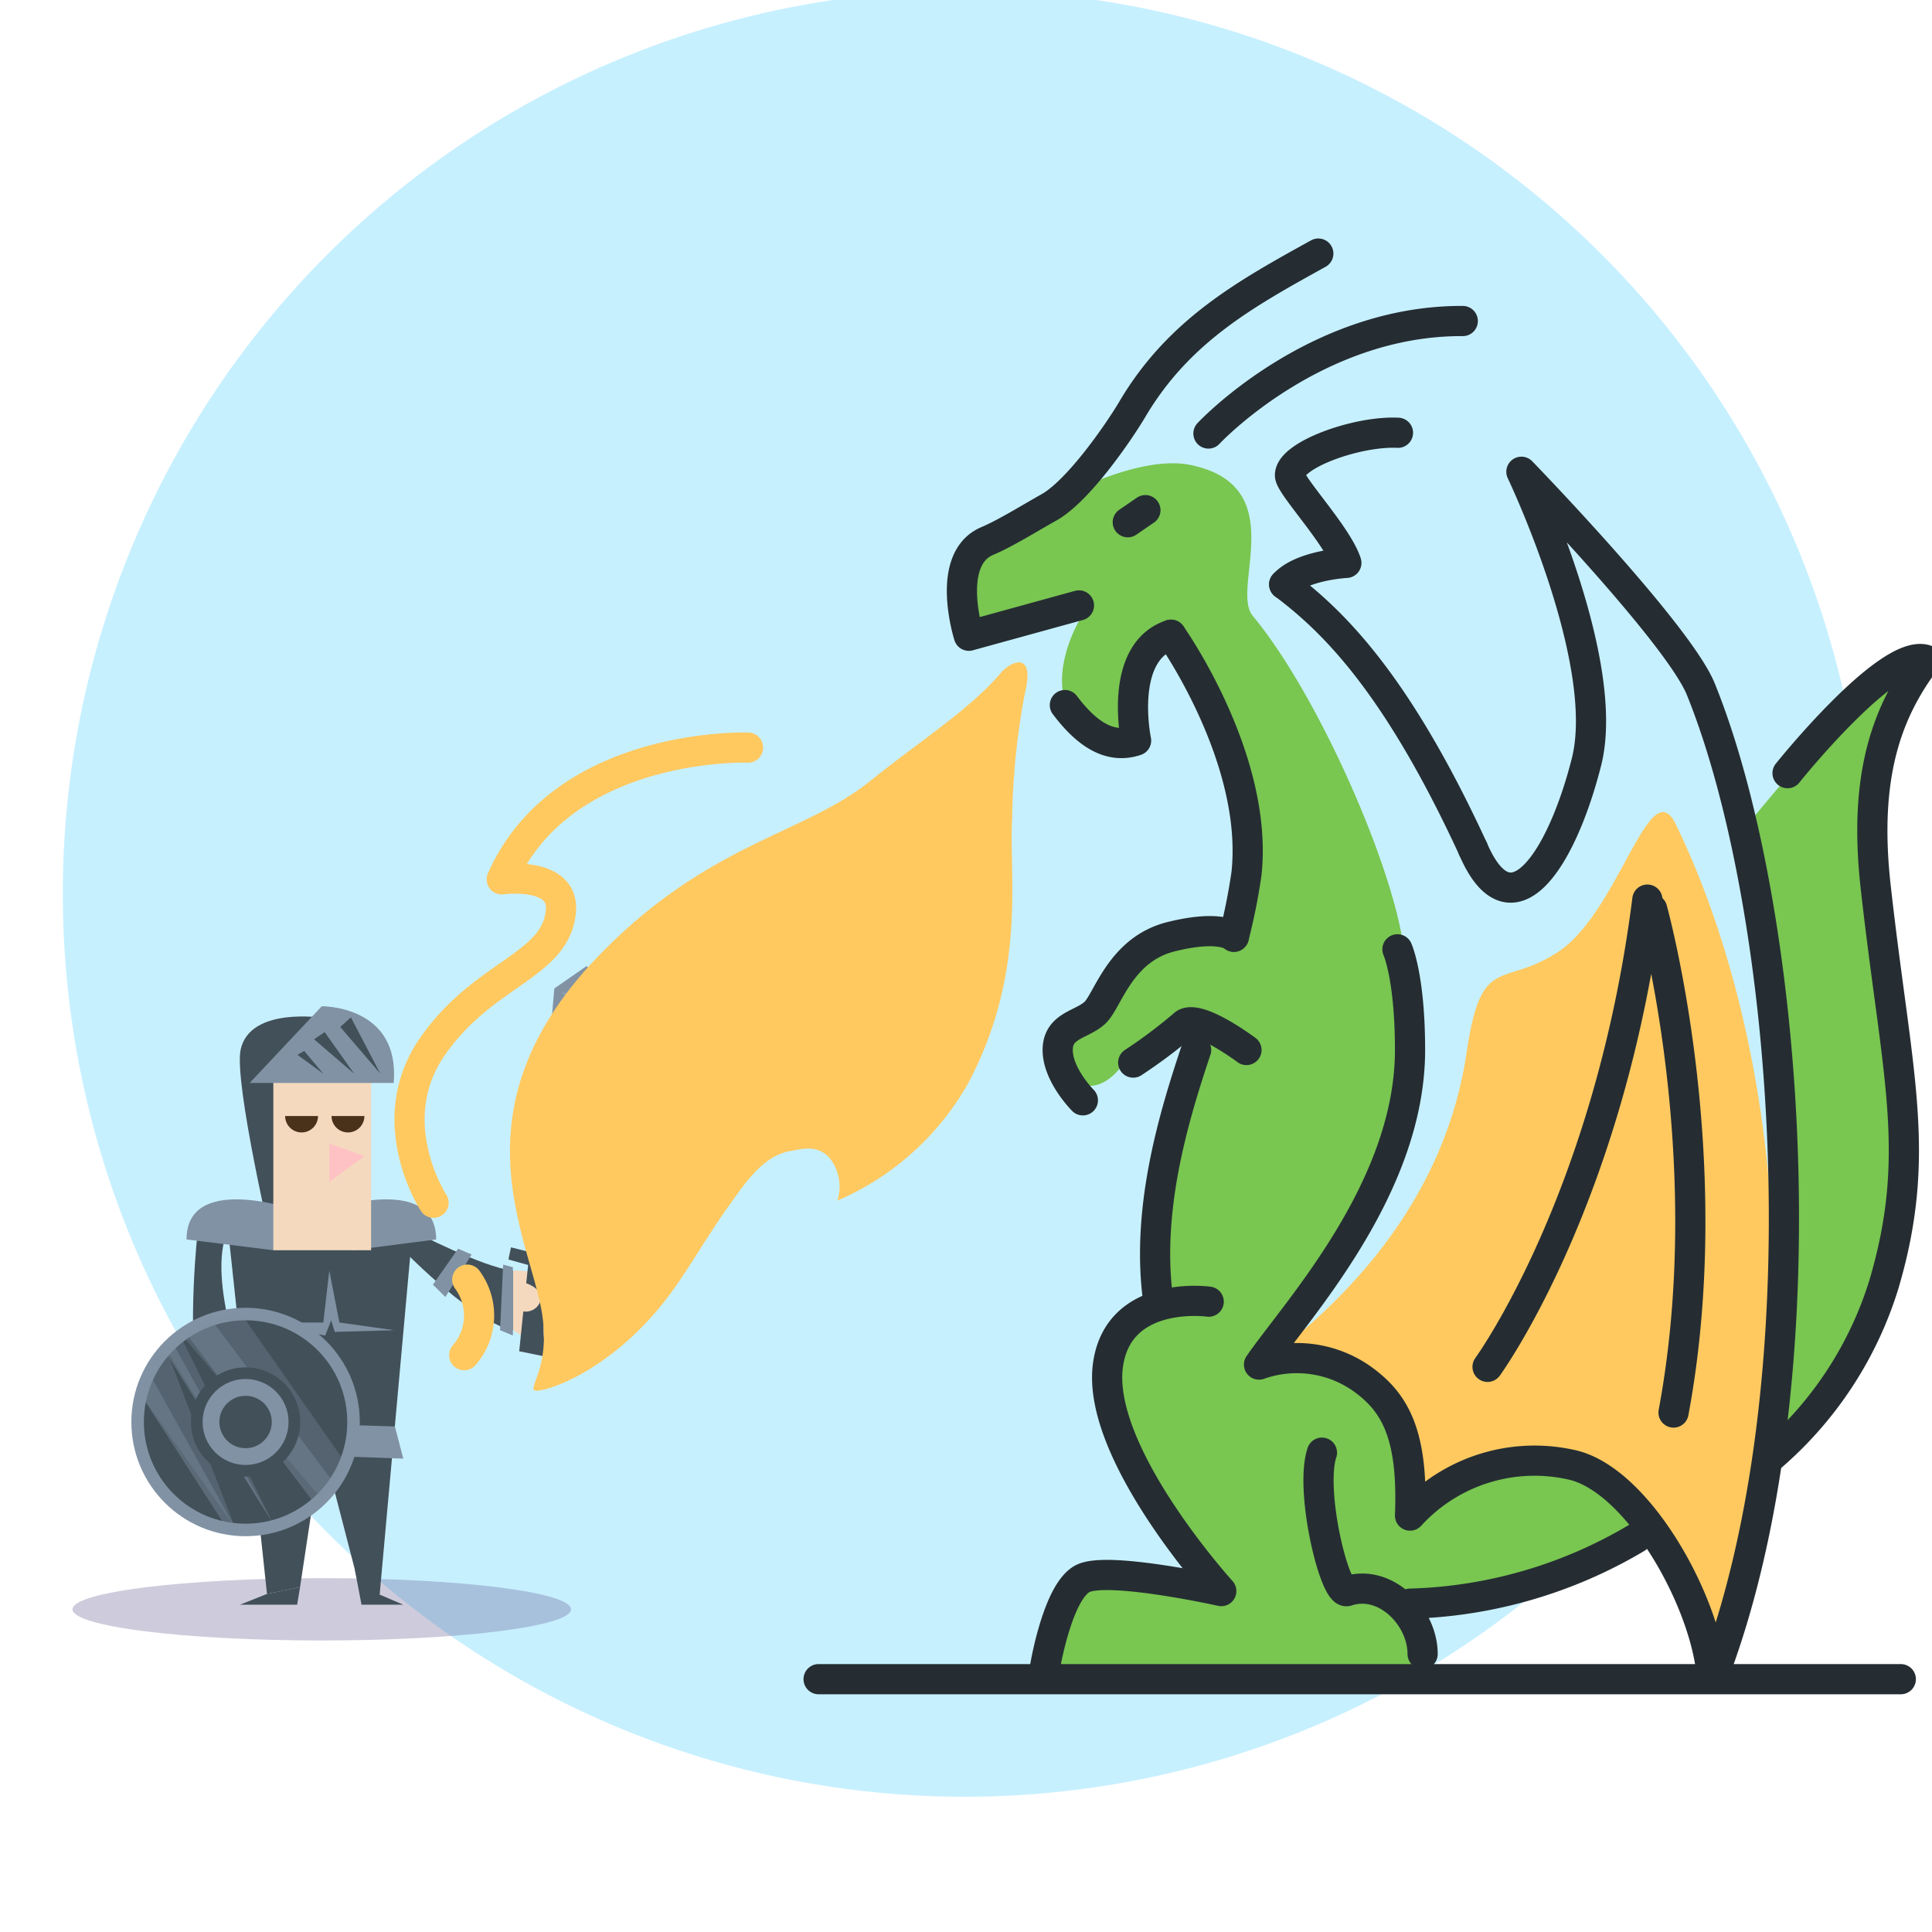 <svg width="160" height="160" fill="none" xmlns="http://www.w3.org/2000/svg">
  <g clip-path="url(#clip0)">
    <path d="M6 74c0 19.626 7.783 38.448 21.638 52.326C41.492 140.204 60.283 148 79.877 148c19.593 0 38.384-7.796 52.238-21.674 13.855-13.878 21.638-32.7 21.638-52.326 0-19.626-7.783-38.448-21.638-52.326C118.261 7.796 99.47 0 79.877 0 60.283 0 41.492 7.796 27.638 21.674 13.783 35.552 6 54.374 6 74v0z" fill="#C7F0FF" stroke="#C7F0FF" stroke-width="1.6" stroke-miterlimit="10"/>
    <path opacity=".3" d="M26.647 135.858c11.403 0 20.647-1.156 20.647-2.581 0-1.426-9.244-2.581-20.647-2.581-11.403 0-20.647 1.155-20.647 2.581 0 1.425 9.244 2.581 20.647 2.581z" fill="#5C5589"/>
    <path d="M43.978 104.377l1.929-22.519L48.587 80l2.283 2.808-4.637 22.249" fill="#8192A4"/>
    <path d="M18.707 100.151L22.111 132l2.737-.553 1.205-7.983h1.645l2.17 8.38 1.574.213 2.879-31.906H18.707z" fill="#425059"/>
    <path d="M17.175 115.452s-.837 4.821 3.162 4.821c3.999 0-1.333-6.665-1.333-6.665" fill="#F4D9BE"/>
    <path d="M16.297 102.746s-1.177 11.741 1.021 13.939l3.446-1.233s-3.545-8.821-2.07-13.103" fill="#425059"/>
    <path d="M42.475 105.242c3.148-.256 4.141 2.212 3.403 4.58-.737 2.368-3.403.326-3.403.326" fill="#F4D9BE"/>
    <path d="M26.776 84.297s-6.083-.964-6.849 2.638c-.567 2.708 2.694 16.606 2.694 16.606l2.354-9.671M43.778 104.376l-.78 7.53 2.652.539 1.191-7.218-3.063-.851z" fill="#425059"/>
    <path d="M43.34 106.206s1.432.298 1.432 1.333-1.999 2.07-3.106-.667" fill="#F4D9BE"/>
    <path d="M34.42 102.051s5.431 2.836 8.055 3.191v4.92s-2.553-.113-9.076-6.622" fill="#425059"/>
    <path d="M27.271 100.151s8.849-3.021 8.849 2.495l-6.949.894M24.296 100.151s-8.849-3.021-8.849 2.495l7.19.894" fill="#8192A4"/>
    <path d="M30.733 87.984h-8.097V103.54h8.097V87.984z" fill="#F4D9BE"/>
    <path d="M24.976 93.784c.752 0 1.361-.61 1.361-1.361h-2.723c0 .752.61 1.361 1.361 1.361zM28.818 93.784c.752 0 1.361-.61 1.361-1.361h-2.723c0 .752.61 1.361 1.361 1.361z" fill="#4A311A"/>
    <path d="M46.827 106.206c-.269-.369-1.673-1.39-1.673.737s-.539 4.737.496 4.737c1.035 0 2.666-3.503 1.177-5.474z" fill="#F4D9BE"/>
    <path d="M32.603 89.685h-11.926l5.97-6.353c-.014 0 6.509-.085 5.956 6.353zM37.936 103.412l-2.084 2.978 1.035 1.021 2.17-3.517-1.12-.482zM42.475 110.602v-5.658l-.808-.213-.255 5.431M21.216 109.524h5.559l.496-4.297.837 4.297 4.524.638-4.907.142-.298-.964-.496 1.262-5.715-1.078zM20.338 117.763l12.366.369.695 2.666-14.691-.525 1.631-2.51z" fill="#8192A4"/>
    <path d="M31.441 132.057l1.957.837h-3.46l-.553-2.907M22.112 132.001l-2.24.893h4.736l.241-1.446" fill="#425059"/>
    <path d="M20.338 127.222c5.224 0 9.459-4.235 9.459-9.459 0-5.224-4.235-9.458-9.459-9.458-5.224 0-9.459 4.234-9.459 9.458s4.235 9.459 9.459 9.459z" fill="#8192A4"/>
    <path d="M20.337 126.186c4.652 0 8.423-3.771 8.423-8.423s-3.771-8.423-8.423-8.423c-4.652 0-8.423 3.771-8.423 8.423s3.771 8.423 8.423 8.423z" fill="#425059"/>
    <path opacity=".3" d="M11.291 114.97l8.168 11.528-5.729-14.818 8.905 14.521-7.927-16.039 11.94 13.968 2.084-2.807-8.863-12.664-3.488.865-4.07 3.219" fill="#8192A4"/>
    <path opacity=".4" d="M11.588 115.395l7.402 11.486.723.071-7.417-13.344 1.049-2.212 9.118 14.535-8.296-14.961 1.035-.808 10.848 14.365 1.588-1.73-10.168-13.542-3.914 1.9" fill="#8192A4"/>
    <path d="M20.338 122.287c2.498 0 4.524-2.026 4.524-4.524s-2.025-4.523-4.524-4.523-4.524 2.025-4.524 4.523c0 2.498 2.025 4.524 4.524 4.524z" fill="#425059"/>
    <path d="M20.338 121.322c1.966 0 3.559-1.593 3.559-3.559 0-1.966-1.594-3.559-3.559-3.559-1.966 0-3.559 1.593-3.559 3.559 0 1.966 1.594 3.559 3.559 3.559z" fill="#8192A4"/>
    <path d="M20.338 119.933c1.198 0 2.17-.972 2.17-2.17s-.971-2.169-2.17-2.169-2.17.971-2.17 2.169.971 2.17 2.17 2.17zM42.106 104.306l6.367 1.772.099-1.191-6.254-1.588-.213 1.007z" fill="#425059"/>
    <path d="M46.487 82.198l1.29.596-2.439 20.746 3.233-20.406 1.815-.156-3.9-.78z" fill="#9BB3C9"/>
    <path d="M28.18 85.048l3.318 3.871-2.439-4.665M26.01 86.07l3.318 2.85-2.439-3.446M24.636 87.36l2.141 1.56-1.588-1.886" fill="#425059"/>
    <path d="M27.271 94.691l2.907 1.063-2.907 2.127v-3.191z" fill="#FFC2C4"/>
    <path d="M138.793 68.281c8.785 18.154 11.391 45.968 2.991 70.781-.396-6.253-6.023-16.351-11.463-17.716a13.966 13.966 0 00-13.548 4.169c.282-6.91-1.334-9.515-4.168-11.464-2.189-1.511-4.054-2.813-7.18-1.771 3.532-2.918 13.954-10.995 16.038-25.147 1.219-8.337 3.012-5.211 7.701-8.389 4.992-3.449 7.462-14.954 9.629-10.463z" fill="#FFC960"/>
    <path d="M144.389 68.719s11.985-15.111 15.111-14.069c-3.126 4.168-5.211 9.379-4.168 18.758 1.729 15.538 3.907 22.083.677 32.983a30.809 30.809 0 01-9.379 14.288c2.313-21.249 1.104-38.132-2.241-51.96zM80.82 52.045c.469-.156-2.574-3.856 0-6.253 3.126-2.897 12.505-8.337 17.716-7.295 8.524 1.709 3.324 10.244 5.21 12.505 5.211 6.253 11.349 20.009 12.443 27.095 2.626 16.997-4.741 27.439-12.047 34.755 1.689-.365 6.055-2.241 9.181 1.928 1.105 1.469 3.846 5.033 3.554 9.973 10.859-7.702 16.674-1.907 18.665.792-2.971 5.325-13.413 7.597-17.581 7.597.198 1.782.594 4.637-.49 5.627-4.168 0-30.576 1.334-30.899-.094-.438-1.886.5-6.419 3.554-7.607 3.054-1.188 8.514.907 9.775 0-2.835-4.242-8.254-12.62-8.201-17.966 0-2.533 2.595-3.95 4.168-5.732-.594-7.691 3.262-21.613 3.262-21.613a32.515 32.515 0 00-5.596 1.448c-.927 2.084-4.012 4.867-5.992.062-.323-.802 1.876-1.501 2.762-2.762 1.365-1.949 2.355-4.585 4.544-5.93a10.692 10.692 0 017.18-1.115c.781-1.845 2.428-3.887 1.25-10.067a30.513 30.513 0 00-6.825-14.308c-2.084 2.084-3.554 8.441-2.96 8.691a9.805 9.805 0 01-4.867-2.803c-1.605-2.564 0-6.586 1.178-8.254-1.032-.146-9.41 1.469-8.983 1.323z" fill="#79C651"/>
    <path d="M121.983 70.282c3.127 7.295 7.295 1.042 9.379-7.087 2.189-8.337-5.366-24.125-5.366-24.125s12.984 13.391 14.86 18.008c7.389 18.247 10.421 57.39.928 81.984-.396-6.253-6.024-16.351-11.464-17.716a13.959 13.959 0 00-7.342.237 13.966 13.966 0 00-6.205 3.931c.281-6.909-1.334-9.514-4.169-11.463a9.381 9.381 0 00-4.045-1.507 9.373 9.373 0 00-4.292.465c3.127-4.513 12.506-14.59 12.506-26.053 0-6.055-1.042-8.337-1.042-8.337M109.176 21c-5.961 3.304-11.547 6.357-15.413 12.912-1.105 1.865-4.492 6.805-6.951 8.139-1.845 1.042-3.502 2.084-5.023 2.741-3.585 1.49-1.553 7.858-1.553 7.858l9.118-2.511M93.398 43.249l1.459-1M100.078 35.902s8.733-9.379 21.062-9.316M157.416 139.062H67.794M106.352 48.397c1.438-1.595 5.148-1.782 5.148-1.782-.719-2.251-4.637-6.378-4.668-7.232-.073-1.678 5.533-3.71 8.941-3.543M88.188 58.391c1.772 2.355 3.689 3.679 5.898 2.939 0 0-1.532-7.295 2.887-8.764" stroke="#252D32" stroke-width="2.5" stroke-linecap="round" stroke-linejoin="round"/>
    <path d="M49.785 78.942c8.9-9.098 16.674-9.827 22.166-14.173 4.168-3.366 8.337-5.992 10.9-9.004.865-1.042 2.928-1.917 2.011 1.73a60.309 60.309 0 00-1.042 10.421c-.271 4.627 1.23 12.589-3.627 21.77A22.719 22.719 0 0169.346 99.43a3.783 3.783 0 00-.646-3.533c-1.042-1.167-2.418-.709-3.283-.563-2.209.375-3.752 2.699-4.95 4.377-1.511 2.085-2.855 4.398-4.335 6.566-5.106 7.461-11.578 9.243-11.911 8.837-.334-.407 1.428-2.261.604-6.711-1.25-6.534-7.295-16.935 4.96-29.461z" fill="#FFC960"/>
    <path d="M61.947 61.914s-15.319-.552-20.394 10.911c0 0 5.211-.719 4.898 2.657-.448 4.585-6.44 5.065-10.682 11.255-4.242 6.19.136 12.87.136 12.87M38.697 105.975a5 5 0 01.973 3.17 5.004 5.004 0 01-1.224 3.083" stroke="#FFC960" stroke-width="2.5" stroke-linecap="round" stroke-linejoin="round"/>
    <path d="M99.057 86.956c-1.99 5.919-4.168 13.454-3.126 20.842M96.973 52.566s7.295 10.255 6.253 19.8a49.128 49.128 0 01-1.042 5.211M106.352 48.398c4.168 3.126 9.379 8.337 15.631 21.884" stroke="#252D32" stroke-width="2.5" stroke-linecap="round" stroke-linejoin="round"/>
    <path d="M100.099 107.798s-7.441-1.042-8.337 5.211c-1.042 7.295 9.379 18.758 9.379 18.758s-9.379-2.084-11.463-1.042c-2.084 1.042-3.126 7.295-3.126 7.295M102.183 77.577s-1.042-1.042-5.21 0-5.211 5.211-6.253 6.253c-1.042 1.042-3.126 1.042-3.126 3.126 0 2.084 2.084 4.168 2.084 4.168M103.226 86.956s-4.169-3.126-5.211-2.084a41.556 41.556 0 01-4.168 3.126M117.815 136.978c0-3.126-3.126-6.253-6.252-5.211-1.042.334-3.127-8.337-2.085-11.463M135.531 127.369a38.716 38.716 0 01-18.758 5.44M148.037 64.029s8.337-10.421 11.463-9.379c-3.126 4.168-5.211 9.379-4.168 18.758 1.729 15.538 3.907 22.083.677 32.983a30.809 30.809 0 01-9.379 14.288M123.193 113.196s10.077-13.818 13.235-38.694M136.824 75.295s5.721 20.53 1.771 41.685" stroke="#252D32" stroke-width="2.5" stroke-linecap="round" stroke-linejoin="round"/>
  </g>
  <defs>
    <clipPath id="clip0">
      <path fill="#fff" d="M0 0h160v160H0z"/>
    </clipPath>
  </defs>
</svg>
